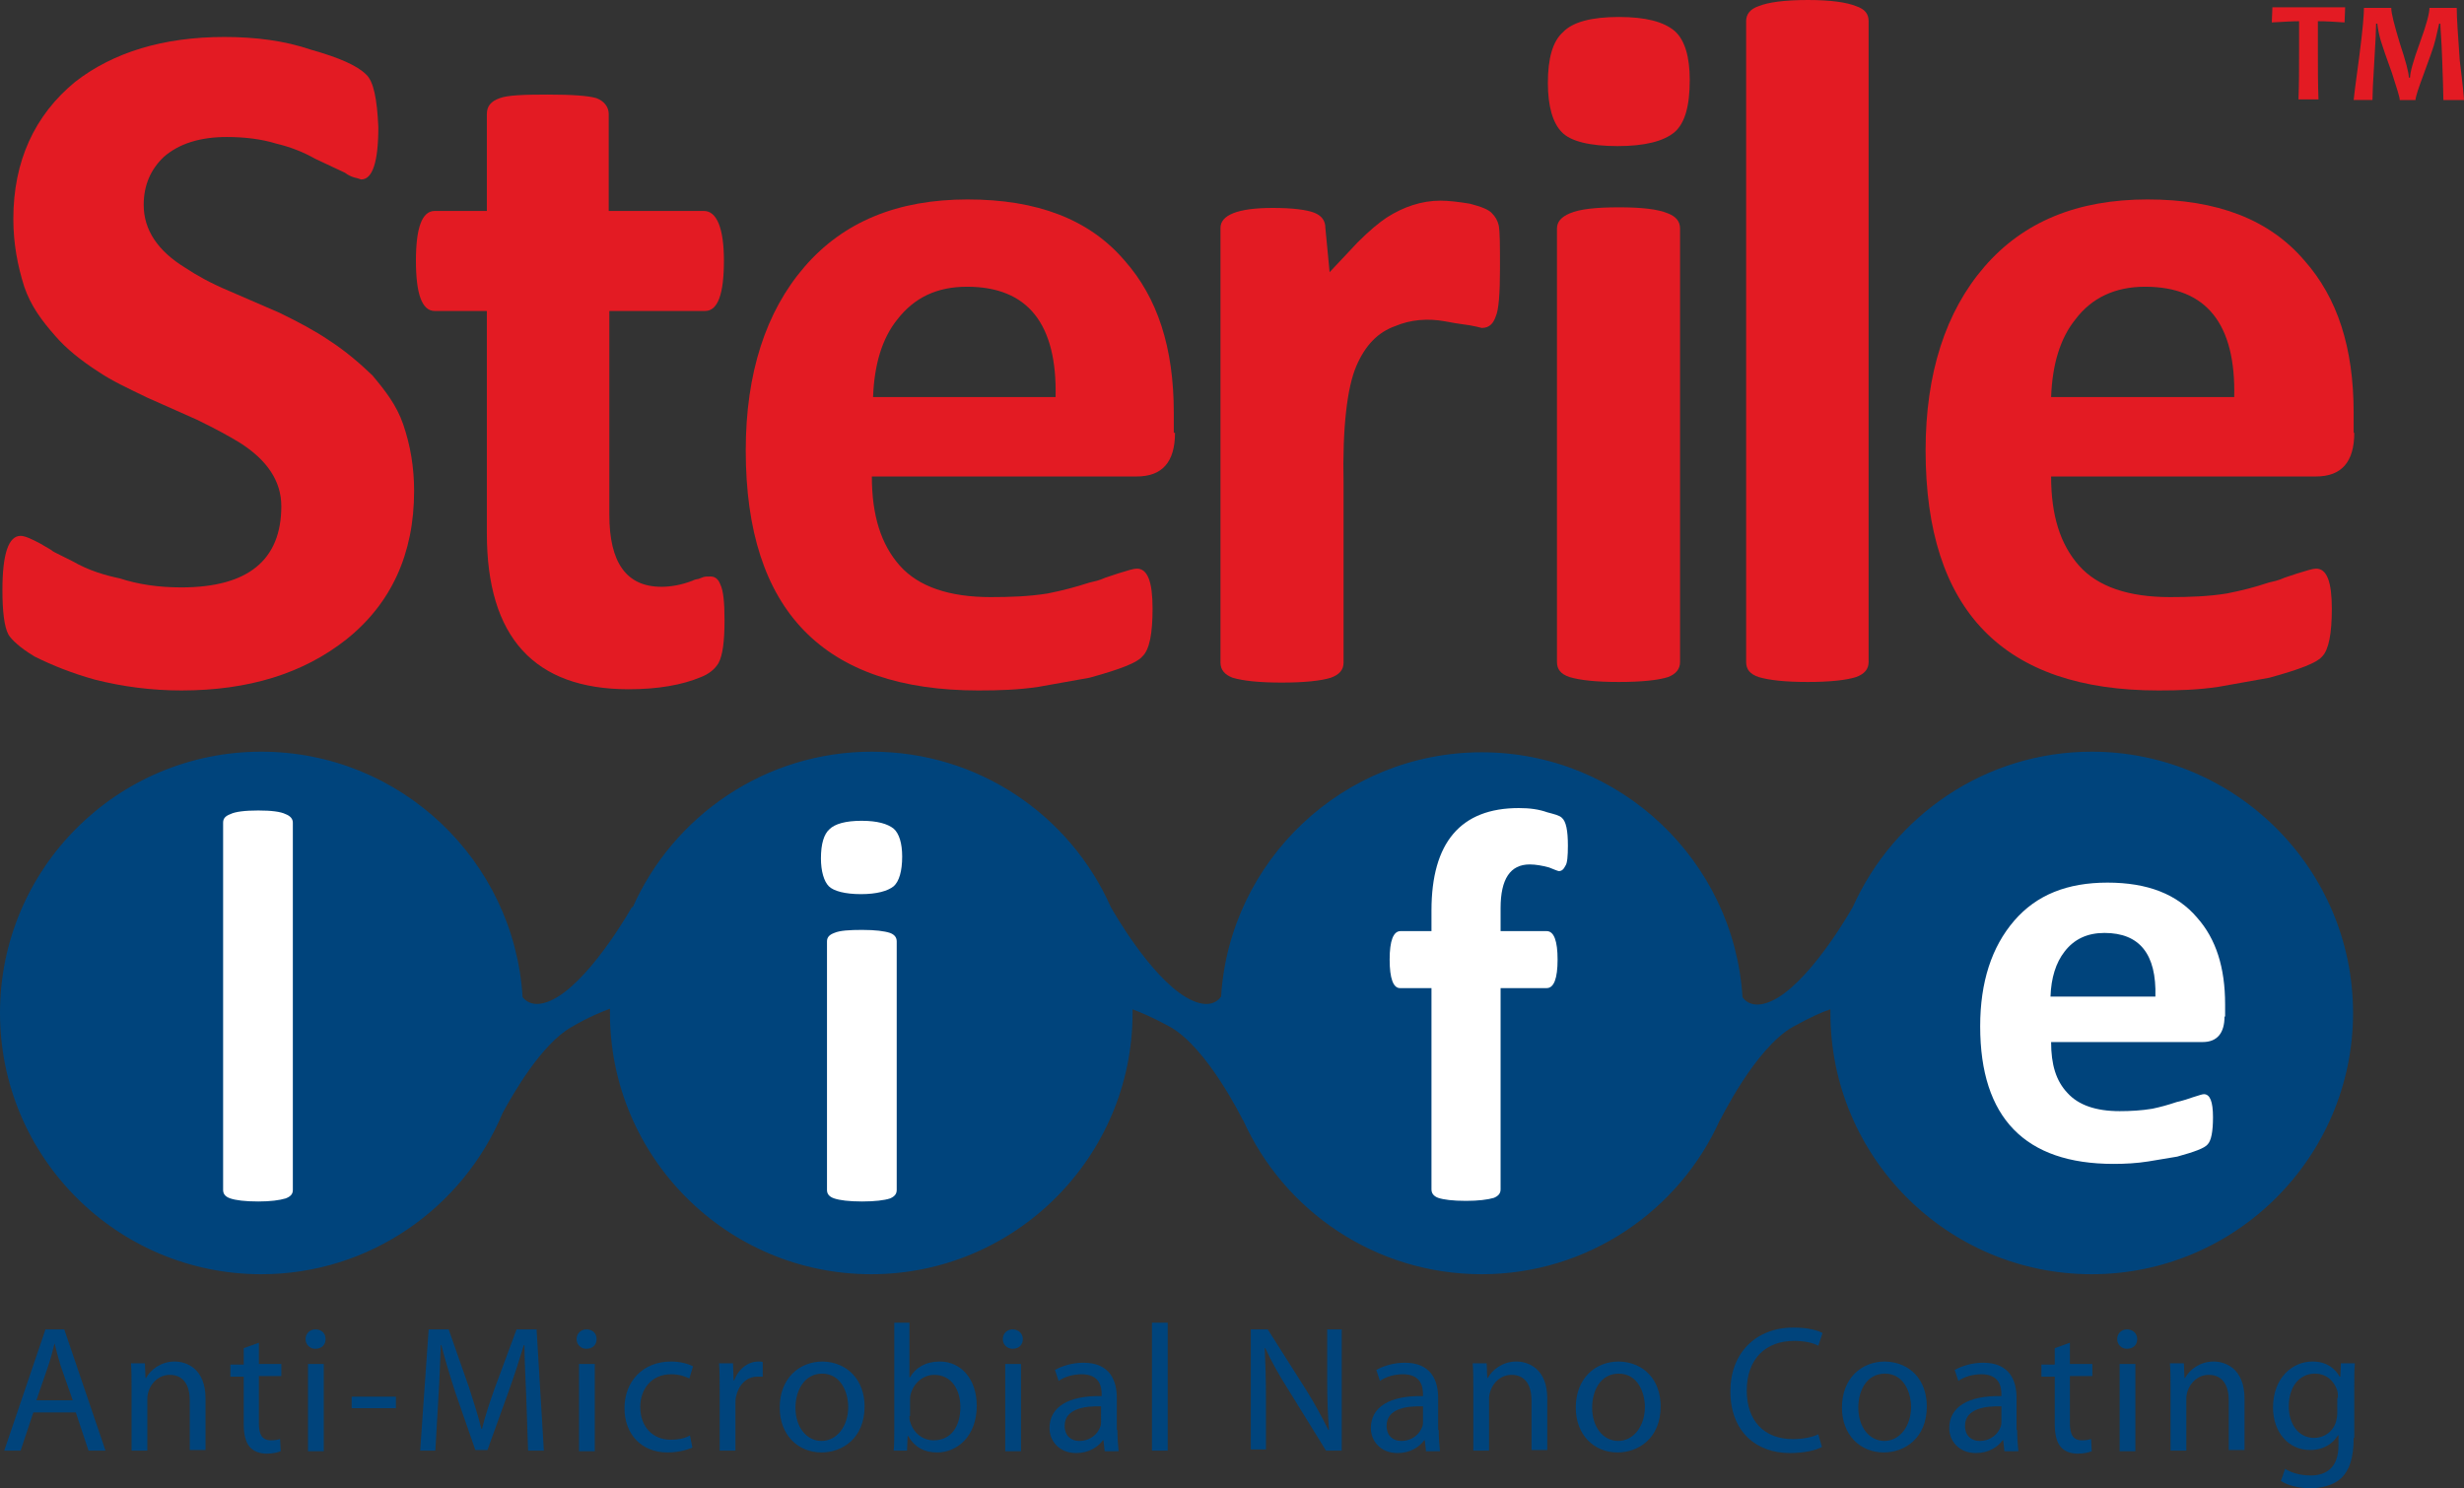 <?xml version="1.0" encoding="utf-8"?>
<!-- Generator: Adobe Illustrator 19.0.0, SVG Export Plug-In . SVG Version: 6.00 Build 0)  -->
<svg version="1.1" id="Layer_1" xmlns="http://www.w3.org/2000/svg" xmlns:xlink="http://www.w3.org/1999/xlink" x="0px" y="0px"
	 viewBox="0 0 406.4 245.5" style="enable-background:new 0 0 406.4 245.5;" xml:space="preserve">
<rect x="0" y="0" width="406.4" height="245.5" fill="#333333" stroke="none"/>
<style type="text/css">
	.Arched_x0020_Green{fill:url(#SVGID_1_);stroke:#FFFFFF;stroke-width:0.25;stroke-miterlimit:1;}
	.st0{fill:#E31B23;}
	.st1{fill:#00447C;}
	.st2{fill:#FFFFFF;}
</style>
<linearGradient id="SVGID_1_" gradientUnits="userSpaceOnUse" x1="-215.499" y1="420.693" x2="-214.791" y2="419.986">
	<stop  offset="0" style="stop-color:#20AC4B"/>
	<stop  offset="0.983" style="stop-color:#19361A"/>
</linearGradient>
<g>
	<g>
		<g>
			<path class="st0" d="M386.8,1.2l-0.1,2.5c-1.5-0.1-3-0.2-4.4-0.2c0,1.5,0,3.1,0,4.9c0,2.8,0,5.5,0.1,8h-3.3
				c0.1-2.5,0.1-5.1,0.1-8c0-1.8,0-3.4,0-4.9c-1.1,0-2.6,0.1-4.5,0.2l0.1-2.5H386.8z"/>
			<path class="st0" d="M406.4,16.5H403c0-1.3-0.1-3.6-0.2-6.7c-0.1-3.2-0.3-5.1-0.3-5.9h-0.2c-0.1,0.5-0.3,1.3-0.6,2.6
				c-0.3,1.3-1,3.1-1.9,5.6c-0.9,2.4-1.4,3.9-1.4,4.4h-2.6c0-0.5-0.5-2-1.3-4.5c-0.9-2.5-1.5-4.2-1.8-5.2c-0.3-1-0.5-2-0.6-2.9h-0.2
				c0,1-0.1,3.1-0.3,6.3c-0.2,3.2-0.3,5.3-0.3,6.3h-3.1c0-0.2,0.3-2.6,0.9-7c0.6-4.5,0.8-7.2,0.8-8.2h4.5c0,0.9,0.5,2.8,1.4,5.8
				c1,3,1.5,4.9,1.5,5.7h0.2c0-0.8,0.5-2.7,1.6-5.7c1.1-3,1.6-4.9,1.6-5.8h4.5c0,1.6,0.2,4.5,0.5,8.7
				C406.2,14,406.4,16.2,406.4,16.5z"/>
		</g>
		<g>
			<path class="st1" d="M345,124c-17.5,0-32.6,10.5-39.4,25.6l0,0c0,0-6.3,11.3-12.4,15c-3.4,2-5.1,0.9-5.8-0.1
				c-1.4-22.5-20.2-40.4-43-40.4c-22.9,0-41.6,17.9-43,40.3c-0.7,1-2.4,2.1-5.8,0.1c-5.9-3.5-11.9-14-12.4-14.9
				c-6.7-15.1-21.8-25.6-39.4-25.6c-17.6,0-32.8,10.6-39.5,25.8l0-0.3c0,0-6.3,11.3-12.4,15c-3.2,1.9-4.9,1-5.7,0
				C84.8,141.9,66,124,43.1,124C19.3,124,0,143.3,0,167.1c0,23.8,19.3,43.1,43.1,43.1c17.9,0,33.3-11,39.8-26.6
				c1.7-3.1,6.4-11.4,11.4-14.2c2.9-1.7,5-2.5,6.3-3c0,0.2,0,0.5,0,0.7c0,23.8,19.3,43.1,43.1,43.1c23.8,0,43.1-19.4,43.1-43.1
				c0-0.2,0-0.4,0-0.6c1.3,0.5,3.3,1.3,6.2,2.9c6.2,3.5,12,15.4,12,15.4l0-0.1c6.7,15,21.8,25.5,39.4,25.5
				c17.5,0,32.6-10.5,39.3-25.5l0,0.1c0,0,5.8-11.9,12-15.4c2.9-1.6,4.9-2.5,6.2-2.9c0,0.2,0,0.4,0,0.6c0,23.8,19.3,43.1,43.1,43.1
				c23.8,0,43.1-19.4,43.1-43.1C388.1,143.3,368.7,124,345,124z"/>
			<g>
				<path class="st0" d="M29.9,113.9c-4.8,0-9.6-0.6-14.3-1.8c-3.6-1-6.9-2.3-9.9-3.8c-2.5-1.5-3.8-2.8-4.3-3.6
					c-0.7-1.3-1-3.8-1-7.4c0-5.9,1-8.9,3-8.9c0.7,0,1.8,0.5,3.3,1.3l1.7,1C8.5,90.8,8.8,91,9,91.1l3,1.5c2.6,1.5,5.3,2.3,7.7,2.8
					c3.1,1,6.4,1.5,10.2,1.5c11,0,16.5-4.5,16.5-13.4c0-4.1-2.3-7.6-6.9-10.5c-1.8-1.1-4-2.3-7.1-3.8l-8.1-3.6
					c-3.1-1.5-5.9-2.8-8.1-4.3c-2.8-1.8-5.3-3.8-7.1-5.9c-2.2-2.5-4-4.9-5.1-8.1c-1.1-3.5-1.8-7.1-1.8-11.2
					c0-9.5,3.5-17.1,10.2-22.6C18.7,8.6,27,6.1,37,6.1c5.1,0,9.9,0.6,14.3,2.1c4.6,1.3,7.6,2.6,9.1,4.1c1.2,1.1,1.8,4,2,8.7
					c0,5.8-1,8.6-2.8,8.6c-0.2,0-0.5-0.2-1.1-0.3c-0.7-0.2-1.2-0.5-1.6-0.8L52,26.2c-2.1-1.2-4.3-2-6.4-2.5
					c-2.6-0.8-5.4-1.1-8.2-1.1c-4.4,0-7.9,1.1-10.4,3.3c-2.1,2-3.3,4.6-3.3,7.9c0,4.1,2.3,7.6,6.9,10.4c1.8,1.2,4.1,2.5,7.2,3.8
					l8.3,3.6c3.1,1.5,5.9,3,8.1,4.5c2.8,1.8,5.1,3.8,7.2,5.8c2.1,2.5,4,4.9,5.1,8.1c1.2,3.5,1.8,7.1,1.8,11
					c0,10.4-3.8,18.6-11.2,24.5C50,111.1,41,113.9,29.9,113.9z"/>
				<path class="st0" d="M115.6,111.7c-3.1,1.3-7.1,2-11.9,2c-15.6,0-23.4-8.6-23.4-25.7V51.3h-8.6c-2.1,0-3.1-2.8-3.1-8.3
					c0-5.4,1-8.2,3.1-8.2h8.6v-16c0-1.3,0.7-2.1,2.1-2.6c1.3-0.5,4-0.6,7.9-0.6c4.1,0,6.8,0.2,8.1,0.6c1.3,0.5,2,1.5,2,2.6v16h15.7
					c2.1,0,3.3,2.8,3.3,8.2c0,5.5-1,8.3-3.1,8.3h-15.8v33.6c0,7.9,2.8,11.9,8.6,11.9c1.5,0,3.3-0.3,5.1-1c0,0,0.3-0.2,1-0.3l0.8-0.3
					c0.3-0.1,0.7-0.1,1.2-0.1c0.8,0,1.3,0.5,1.6,1.3c0.5,1,0.7,2.9,0.7,5.9c0,3.5-0.3,5.8-1,7.1
					C117.9,110.4,116.9,111.2,115.6,111.7z"/>
				<path class="st0" d="M193.8,71.4c0,4.8-2.1,7.2-6.3,7.2h-43.7c0,6.4,1.5,11.2,4.6,14.7c3.1,3.5,8.2,5.2,15,5.2
					c3.1,0,6.3-0.1,9.4-0.6c2.5-0.5,4.4-1,6.9-1.8c0.8-0.2,1.5-0.3,2.6-0.8l2.1-0.7c1.6-0.5,2.6-0.8,3.1-0.8c1.8,0,2.6,2.2,2.6,6.6
					c0,4.1-0.5,6.8-1.7,7.9c-0.8,1-3.6,2.1-8.7,3.5l-8.4,1.5c-3.3,0.5-6.6,0.6-9.9,0.6c-25.5,0-38.4-13.1-38.4-39.6
					c0-12.7,3.3-22.9,9.7-30.3c6.4-7.4,15.3-11.1,26.9-11.1c11.5,0,20.1,3.3,25.9,10.1c5.4,6.1,8.1,14.3,8.1,25.1V71.4z M174.1,65.6
					c0.3-12.2-4.6-18.3-14.6-18.3c-5,0-8.7,1.8-11.5,5.4c-2.5,3.1-3.8,7.4-4,12.8H174.1z"/>
				<path class="st0" d="M244.4,54.1c-0.1,0-0.7-0.2-1.3-0.3c-0.7-0.2-2.3-0.3-4.8-0.8c-2.8-0.5-5.6-0.3-8.2,0.8
					c-2.8,1-4.9,3.1-6.4,6.6c-1.5,3.5-2.3,10.1-2.1,19.4v29.5c0,1.2-0.7,2-2.1,2.5c-1.6,0.5-4.3,0.8-8.1,0.8c-3.8,0-6.4-0.3-8.1-0.8
					c-1.3-0.5-2-1.3-2-2.5V37.6c0-2.1,2.8-3.3,8.6-3.3c3.3,0,5.6,0.3,6.9,0.8c1.2,0.5,1.8,1.3,1.8,2.5l0.7,7.3l4.6-4.9
					c2-2,3.6-3.3,4.8-4.1c2.8-1.8,5.8-2.8,8.9-2.8c1.3,0,3,0.2,4.8,0.5c2,0.5,3.1,1,3.6,1.5c0.7,0.7,1,1.3,1.2,2.1
					c0.2,1.2,0.2,3.3,0.2,7.1c0,4.1-0.2,6.8-0.7,7.9C246.3,53.4,245.6,54.1,244.4,54.1z"/>
				<path class="st0" d="M266.8,24.1c-4.6,0-7.8-0.8-9.2-2.3c-1.5-1.5-2.3-4.3-2.3-8.1c0-4.1,0.8-6.9,2.5-8.4
					c1.6-1.7,4.8-2.5,9.2-2.5c4.5,0,7.4,0.8,9.2,2.3c1.7,1.5,2.5,4.3,2.5,8.1c0,4.3-0.8,7.1-2.5,8.6
					C274.4,23.3,271.3,24.1,266.8,24.1z M277.1,109.2c0,1.2-0.7,2-2,2.5c-1.6,0.5-4.3,0.8-8.1,0.8c-3.8,0-6.4-0.3-8.1-0.8
					c-1.5-0.5-2.1-1.3-2.1-2.5V37.7c0-1.1,0.7-1.9,2.1-2.5c1.6-0.7,4.3-1,8.1-1c3.8,0,6.4,0.3,8.1,1c1.3,0.5,2,1.3,2,2.5V109.2z"/>
				<path class="st0" d="M308.2,109.2c0,1.2-0.7,2-2.1,2.5c-1.6,0.5-4.3,0.8-7.9,0.8c-3.8,0-6.4-0.3-8.1-0.8
					c-1.5-0.5-2.1-1.3-2.1-2.5V3.5c0-1.1,0.6-2,2.1-2.5c1.5-0.6,4.1-1,8.1-1c3.8,0,6.4,0.4,7.9,1c1.5,0.5,2.1,1.3,2.1,2.5V109.2z"/>
				<path class="st0" d="M388.3,71.4c0,4.8-2.1,7.2-6.3,7.2h-43.7c0,6.4,1.5,11.2,4.6,14.7c3.1,3.5,8.2,5.2,15,5.2
					c3.1,0,6.3-0.1,9.4-0.6c2.5-0.5,4.5-1,6.9-1.8c0.8-0.2,1.5-0.3,2.6-0.8l2.1-0.7c1.6-0.5,2.6-0.8,3.1-0.8c1.8,0,2.6,2.2,2.6,6.6
					c0,4.1-0.5,6.8-1.6,7.9c-0.8,1-3.6,2.1-8.7,3.5l-8.4,1.5c-3.3,0.5-6.6,0.6-9.9,0.6c-25.5,0-38.4-13.1-38.4-39.6
					c0-12.7,3.3-22.9,9.7-30.3c6.4-7.4,15.3-11.1,26.9-11.1c11.5,0,20.1,3.3,25.9,10.1c5.4,6.1,8.1,14.3,8.1,25.1V71.4z M368.5,65.6
					c0.3-12.2-4.6-18.3-14.7-18.3c-4.9,0-8.8,1.8-11.5,5.4c-2.5,3.1-3.8,7.4-4,12.8H368.5z"/>
			</g>
			<path class="st2" d="M48.3,196.3c0,0.7-0.4,1.1-1.2,1.4c-1,0.3-2.5,0.5-4.5,0.5c-2.2,0-3.7-0.2-4.6-0.5c-0.9-0.3-1.2-0.8-1.2-1.4
				v-60.6c0-0.7,0.4-1.1,1.2-1.4c0.8-0.4,2.4-0.6,4.6-0.6c2.2,0,3.7,0.2,4.5,0.6c0.8,0.3,1.2,0.8,1.2,1.4V196.3z"/>
			<path class="st2" d="M142,147.5c-2.6,0-4.5-0.5-5.3-1.3c-0.8-0.8-1.3-2.5-1.3-4.6c0-2.4,0.5-4,1.4-4.8c0.9-0.9,2.7-1.4,5.3-1.4
				c2.6,0,4.3,0.5,5.3,1.3c0.9,0.8,1.4,2.4,1.4,4.6c0,2.4-0.5,4.1-1.4,4.9C146.4,147,144.6,147.5,142,147.5z M147.9,196.3
				c0,0.7-0.4,1.1-1.1,1.4c-0.9,0.3-2.5,0.5-4.6,0.5c-2.2,0-3.7-0.2-4.6-0.5c-0.9-0.3-1.2-0.8-1.2-1.4v-41c0-0.7,0.4-1.1,1.2-1.4
				c0.9-0.4,2.5-0.5,4.6-0.5c2.2,0,3.7,0.2,4.6,0.5c0.8,0.3,1.1,0.8,1.1,1.4V196.3z"/>
			<path class="st2" d="M257.1,143.7c-0.1,0-0.3-0.1-0.6-0.2l-1-0.4c-1.1-0.3-2.2-0.5-3.2-0.5c-3.2,0-4.8,2.4-4.8,7.2v3.8h7.6
				c1.2,0,1.8,1.6,1.8,4.7c0,3.1-0.6,4.7-1.8,4.7h-7.6v33.2c0,0.7-0.4,1.1-1.1,1.4c-1,0.3-2.6,0.5-4.6,0.5c-2.2,0-3.7-0.2-4.6-0.5
				c-0.8-0.3-1.1-0.8-1.1-1.4v-33.2h-5.2c-1.1,0-1.7-1.6-1.7-4.7c0-3.1,0.6-4.7,1.8-4.7h5.1v-3.4c0-11.2,4.8-16.9,14.4-16.9
				c1.8,0,3.3,0.2,4.7,0.7c1.1,0.3,2,0.5,2.4,0.9c0.7,0.6,1,2.1,1,4.6c0,1.7-0.1,2.9-0.4,3.3C257.9,143.4,257.6,143.7,257.1,143.7z"
				/>
			<path class="st2" d="M366.9,167.7c0,2.7-1.2,4.2-3.6,4.2h-25c0,3.7,0.8,6.4,2.7,8.4c1.8,2,4.7,3,8.6,3c1.8,0,3.6-0.1,5.4-0.4
				c1.4-0.3,2.5-0.6,4-1.1c0.5-0.1,0.8-0.2,1.5-0.4l1.2-0.4c1-0.3,1.5-0.5,1.8-0.5c1,0,1.5,1.2,1.5,3.8c0,2.4-0.3,3.9-0.9,4.5
				c-0.5,0.6-2.1,1.2-5,2l-4.8,0.8c-1.9,0.3-3.8,0.4-5.7,0.4c-14.6,0-22-7.6-22-22.7c0-7.3,1.9-13.1,5.6-17.4
				c3.7-4.3,8.8-6.3,15.4-6.3c6.6,0,11.5,1.9,14.8,5.8c3.1,3.5,4.6,8.2,4.6,14.3V167.7z M355.5,164.4c0.2-7-2.6-10.5-8.4-10.5
				c-2.8,0-5,1-6.6,3.1c-1.4,1.8-2.2,4.3-2.3,7.4H355.5z"/>
		</g>
	</g>
	<g>
		<path class="st1" d="M5.5,233l-2.1,6.3H0.7l6.8-20h3.1l6.8,20h-2.8l-2.1-6.3H5.5z M12,231l-2-5.7c-0.4-1.3-0.7-2.5-1-3.7H9
			c-0.3,1.2-0.6,2.4-1,3.6L6,231H12z"/>
		<path class="st1" d="M21.7,228.8c0-1.5,0-2.7-0.1-3.9h2.3l0.1,2.4h0.1c0.7-1.3,2.4-2.7,4.7-2.7c2,0,5.1,1.2,5.1,6.1v8.5h-2.6V231
			c0-2.3-0.9-4.2-3.3-4.2c-1.7,0-3,1.2-3.5,2.7c-0.1,0.3-0.2,0.8-0.2,1.2v8.6h-2.6V228.8z"/>
		<path class="st1" d="M42.7,221.5v3.5h3.7v2h-3.7v7.8c0,1.8,0.5,2.8,2,2.8c0.7,0,1.1-0.1,1.5-0.2l0.1,2c-0.5,0.2-1.3,0.4-2.3,0.4
			c-1.2,0-2.2-0.4-2.8-1.1c-0.7-0.8-1-2.1-1-3.8v-7.8h-2.2v-2h2.2v-2.7L42.7,221.5z"/>
		<path class="st1" d="M53.7,220.9c0,0.9-0.6,1.6-1.7,1.6c-0.9,0-1.6-0.7-1.6-1.6c0-0.9,0.7-1.6,1.6-1.6
			C53.1,219.3,53.7,220,53.7,220.9z M50.8,239.3V225h2.6v14.4H50.8z"/>
		<path class="st1" d="M65.3,230.4v1.9H58v-1.9H65.3z"/>
		<path class="st1" d="M86.8,230.5c-0.1-2.8-0.3-6.2-0.3-8.6h-0.1c-0.7,2.3-1.5,4.8-2.5,7.6l-3.5,9.7h-2l-3.3-9.5
			c-0.9-2.8-1.7-5.4-2.3-7.8h-0.1c-0.1,2.5-0.2,5.8-0.4,8.8l-0.5,8.6h-2.5l1.4-20h3.3l3.4,9.7c0.8,2.5,1.5,4.7,2,6.7h0.1
			c0.5-2,1.2-4.2,2.1-6.7l3.6-9.7h3.3l1.2,20h-2.6L86.8,230.5z"/>
		<path class="st1" d="M98.4,220.9c0,0.9-0.6,1.6-1.7,1.6c-0.9,0-1.6-0.7-1.6-1.6c0-0.9,0.7-1.6,1.6-1.6
			C97.8,219.3,98.4,220,98.4,220.9z M95.5,239.3V225h2.6v14.4H95.5z"/>
		<path class="st1" d="M114.2,238.8c-0.7,0.3-2.2,0.8-4.1,0.8c-4.3,0-7.1-3-7.1-7.3c0-4.4,3-7.7,7.7-7.7c1.5,0,2.9,0.4,3.6,0.8
			l-0.6,2c-0.6-0.3-1.6-0.7-3-0.7c-3.3,0-5.1,2.5-5.1,5.4c0,3.3,2.1,5.4,5,5.4c1.5,0,2.5-0.3,3.2-0.7L114.2,238.8z"/>
		<path class="st1" d="M118.7,229.4c0-1.7,0-3.1-0.1-4.5h2.3l0.1,2.8h0.1c0.7-1.9,2.3-3.1,4-3.1c0.3,0,0.5,0,0.7,0.1v2.4
			c-0.3,0-0.5,0-0.9,0c-1.8,0-3.1,1.4-3.5,3.3c-0.1,0.4-0.1,0.8-0.1,1.2v7.7h-2.6V229.4z"/>
		<path class="st1" d="M142.6,232c0,5.3-3.7,7.6-7.1,7.6c-3.9,0-6.9-2.9-6.9-7.4c0-4.8,3.2-7.6,7.1-7.6
			C139.8,224.7,142.6,227.7,142.6,232z M131.2,232.2c0,3.2,1.8,5.5,4.3,5.5c2.5,0,4.4-2.4,4.4-5.6c0-2.4-1.2-5.5-4.3-5.5
			C132.6,226.6,131.2,229.5,131.2,232.2z"/>
		<path class="st1" d="M147.4,218.2h2.6v9h0.1c0.9-1.6,2.6-2.6,4.9-2.6c3.6,0,6.1,3,6.1,7.3c0,5.1-3.3,7.7-6.5,7.7
			c-2.1,0-3.7-0.8-4.8-2.7h-0.1l-0.1,2.4h-2.2c0.1-1,0.1-2.4,0.1-3.7V218.2z M150,233.6c0,0.3,0,0.7,0.1,0.9c0.5,1.8,2,3.1,3.9,3.1
			c2.8,0,4.4-2.2,4.4-5.5c0-2.9-1.5-5.3-4.3-5.3c-1.8,0-3.4,1.3-3.9,3.2c-0.1,0.3-0.1,0.7-0.1,1.1V233.6z"/>
		<path class="st1" d="M168.7,220.9c0,0.9-0.6,1.6-1.7,1.6c-0.9,0-1.6-0.7-1.6-1.6c0-0.9,0.7-1.6,1.6-1.6
			C168,219.3,168.7,220,168.7,220.9z M165.8,239.3V225h2.6v14.4H165.8z"/>
		<path class="st1" d="M184.3,235.9c0,1.3,0.1,2.5,0.2,3.5h-2.3l-0.2-1.8h-0.1c-0.8,1.1-2.3,2.1-4.4,2.1c-2.9,0-4.4-2.1-4.4-4.1
			c0-3.5,3.1-5.4,8.6-5.3v-0.3c0-1.2-0.3-3.3-3.3-3.3c-1.4,0-2.8,0.4-3.8,1.1l-0.6-1.8c1.2-0.7,2.9-1.2,4.7-1.2c4.4,0,5.5,3,5.5,5.8
			V235.9z M181.7,232c-2.8-0.1-6.1,0.4-6.1,3.2c0,1.7,1.1,2.5,2.4,2.5c1.9,0,3.1-1.2,3.5-2.4c0.1-0.3,0.1-0.6,0.1-0.8V232z"/>
		<path class="st1" d="M190,218.2h2.6v21.1H190V218.2z"/>
		<path class="st1" d="M206.3,239.3v-20h2.8l6.4,10.1c1.5,2.4,2.6,4.5,3.6,6.5l0.1,0c-0.2-2.7-0.3-5.1-0.3-8.2v-8.4h2.4v20h-2.6
			l-6.3-10.2c-1.4-2.2-2.7-4.5-3.7-6.7l-0.1,0c0.1,2.5,0.2,4.9,0.2,8.2v8.5H206.3z"/>
		<path class="st1" d="M237.3,235.9c0,1.3,0.1,2.5,0.2,3.5h-2.3l-0.2-1.8h-0.1c-0.8,1.1-2.3,2.1-4.4,2.1c-2.9,0-4.4-2.1-4.4-4.1
			c0-3.5,3.1-5.4,8.6-5.3v-0.3c0-1.2-0.3-3.3-3.3-3.3c-1.4,0-2.8,0.4-3.8,1.1l-0.6-1.8c1.2-0.7,2.9-1.2,4.7-1.2c4.4,0,5.5,3,5.5,5.8
			V235.9z M234.8,232c-2.9-0.1-6.1,0.4-6.1,3.2c0,1.7,1.1,2.5,2.4,2.5c1.9,0,3.1-1.2,3.5-2.4c0.1-0.3,0.1-0.6,0.1-0.8V232z"/>
		<path class="st1" d="M243,228.8c0-1.5,0-2.7-0.1-3.9h2.3l0.1,2.4h0.1c0.7-1.3,2.4-2.7,4.7-2.7c2,0,5.1,1.2,5.1,6.1v8.5h-2.6V231
			c0-2.3-0.9-4.2-3.3-4.2c-1.7,0-3,1.2-3.5,2.7c-0.1,0.3-0.2,0.8-0.2,1.2v8.6H243V228.8z"/>
		<path class="st1" d="M273.9,232c0,5.3-3.7,7.6-7.1,7.6c-3.9,0-6.9-2.9-6.9-7.4c0-4.8,3.2-7.6,7.1-7.6
			C271.2,224.7,273.9,227.7,273.9,232z M262.6,232.2c0,3.2,1.8,5.5,4.3,5.5c2.5,0,4.4-2.4,4.4-5.6c0-2.4-1.2-5.5-4.3-5.5
			C263.9,226.6,262.6,229.5,262.6,232.2z"/>
		<path class="st1" d="M300.5,238.7c-0.9,0.5-2.8,1-5.3,1c-5.6,0-9.8-3.6-9.8-10.2c0-6.3,4.2-10.5,10.4-10.5c2.5,0,4.1,0.5,4.8,0.9
			l-0.7,2.1c-0.9-0.5-2.3-0.8-4-0.8c-4.7,0-7.8,3-7.8,8.2c0,4.9,2.8,8,7.6,8c1.6,0,3.2-0.3,4.2-0.8L300.5,238.7z"/>
		<path class="st1" d="M317.8,232c0,5.3-3.7,7.6-7.1,7.6c-3.9,0-6.9-2.9-6.9-7.4c0-4.8,3.2-7.6,7.1-7.6
			C315.1,224.7,317.8,227.7,317.8,232z M306.5,232.2c0,3.2,1.8,5.5,4.3,5.5c2.5,0,4.4-2.4,4.4-5.6c0-2.4-1.2-5.5-4.3-5.5
			C307.8,226.6,306.5,229.5,306.5,232.2z"/>
		<path class="st1" d="M332.7,235.9c0,1.3,0.1,2.5,0.2,3.5h-2.3l-0.2-1.8h-0.1c-0.8,1.1-2.3,2.1-4.4,2.1c-2.9,0-4.4-2.1-4.4-4.1
			c0-3.5,3.1-5.4,8.6-5.3v-0.3c0-1.2-0.3-3.3-3.3-3.3c-1.4,0-2.8,0.4-3.8,1.1l-0.6-1.8c1.2-0.7,2.9-1.2,4.7-1.2c4.4,0,5.5,3,5.5,5.8
			V235.9z M330.2,232c-2.8-0.1-6.1,0.4-6.1,3.2c0,1.7,1.1,2.5,2.4,2.5c1.9,0,3.1-1.2,3.5-2.4c0.1-0.3,0.1-0.6,0.1-0.8V232z"/>
		<path class="st1" d="M341.4,221.5v3.5h3.7v2h-3.7v7.8c0,1.8,0.5,2.8,2,2.8c0.7,0,1.1-0.1,1.5-0.2l0.1,2c-0.5,0.2-1.3,0.4-2.3,0.4
			c-1.2,0-2.2-0.4-2.8-1.1c-0.7-0.8-1-2.1-1-3.8v-7.8h-2.2v-2h2.2v-2.7L341.4,221.5z"/>
		<path class="st1" d="M352.5,220.9c0,0.9-0.6,1.6-1.7,1.6c-0.9,0-1.6-0.7-1.6-1.6c0-0.9,0.7-1.6,1.6-1.6
			C351.8,219.3,352.5,220,352.5,220.9z M349.6,239.3V225h2.6v14.4H349.6z"/>
		<path class="st1" d="M358,228.8c0-1.5,0-2.7-0.1-3.9h2.3l0.1,2.4h0.1c0.7-1.3,2.4-2.7,4.7-2.7c2,0,5.1,1.2,5.1,6.1v8.5h-2.6V231
			c0-2.3-0.9-4.2-3.3-4.2c-1.7,0-3,1.2-3.5,2.7c-0.1,0.3-0.2,0.8-0.2,1.2v8.6H358V228.8z"/>
		<path class="st1" d="M388.2,237.2c0,3.3-0.7,5.3-2,6.6c-1.4,1.3-3.4,1.7-5.2,1.7c-1.7,0-3.6-0.4-4.8-1.2l0.7-2
			c0.9,0.6,2.4,1.1,4.2,1.1c2.7,0,4.6-1.4,4.6-5v-1.6h-0.1c-0.8,1.3-2.3,2.4-4.6,2.4c-3.6,0-6.1-3-6.1-7c0-4.9,3.2-7.6,6.5-7.6
			c2.5,0,3.8,1.3,4.5,2.5h0.1l0.1-2.2h2.3c-0.1,1-0.1,2.2-0.1,3.9V237.2z M385.6,230.6c0-0.5,0-0.8-0.1-1.2
			c-0.5-1.5-1.7-2.8-3.7-2.8c-2.5,0-4.3,2.1-4.3,5.4c0,2.8,1.5,5.2,4.2,5.2c1.6,0,3.1-1,3.6-2.7c0.1-0.4,0.2-0.9,0.2-1.4V230.6z"/>
	</g>
</g>
</svg>
